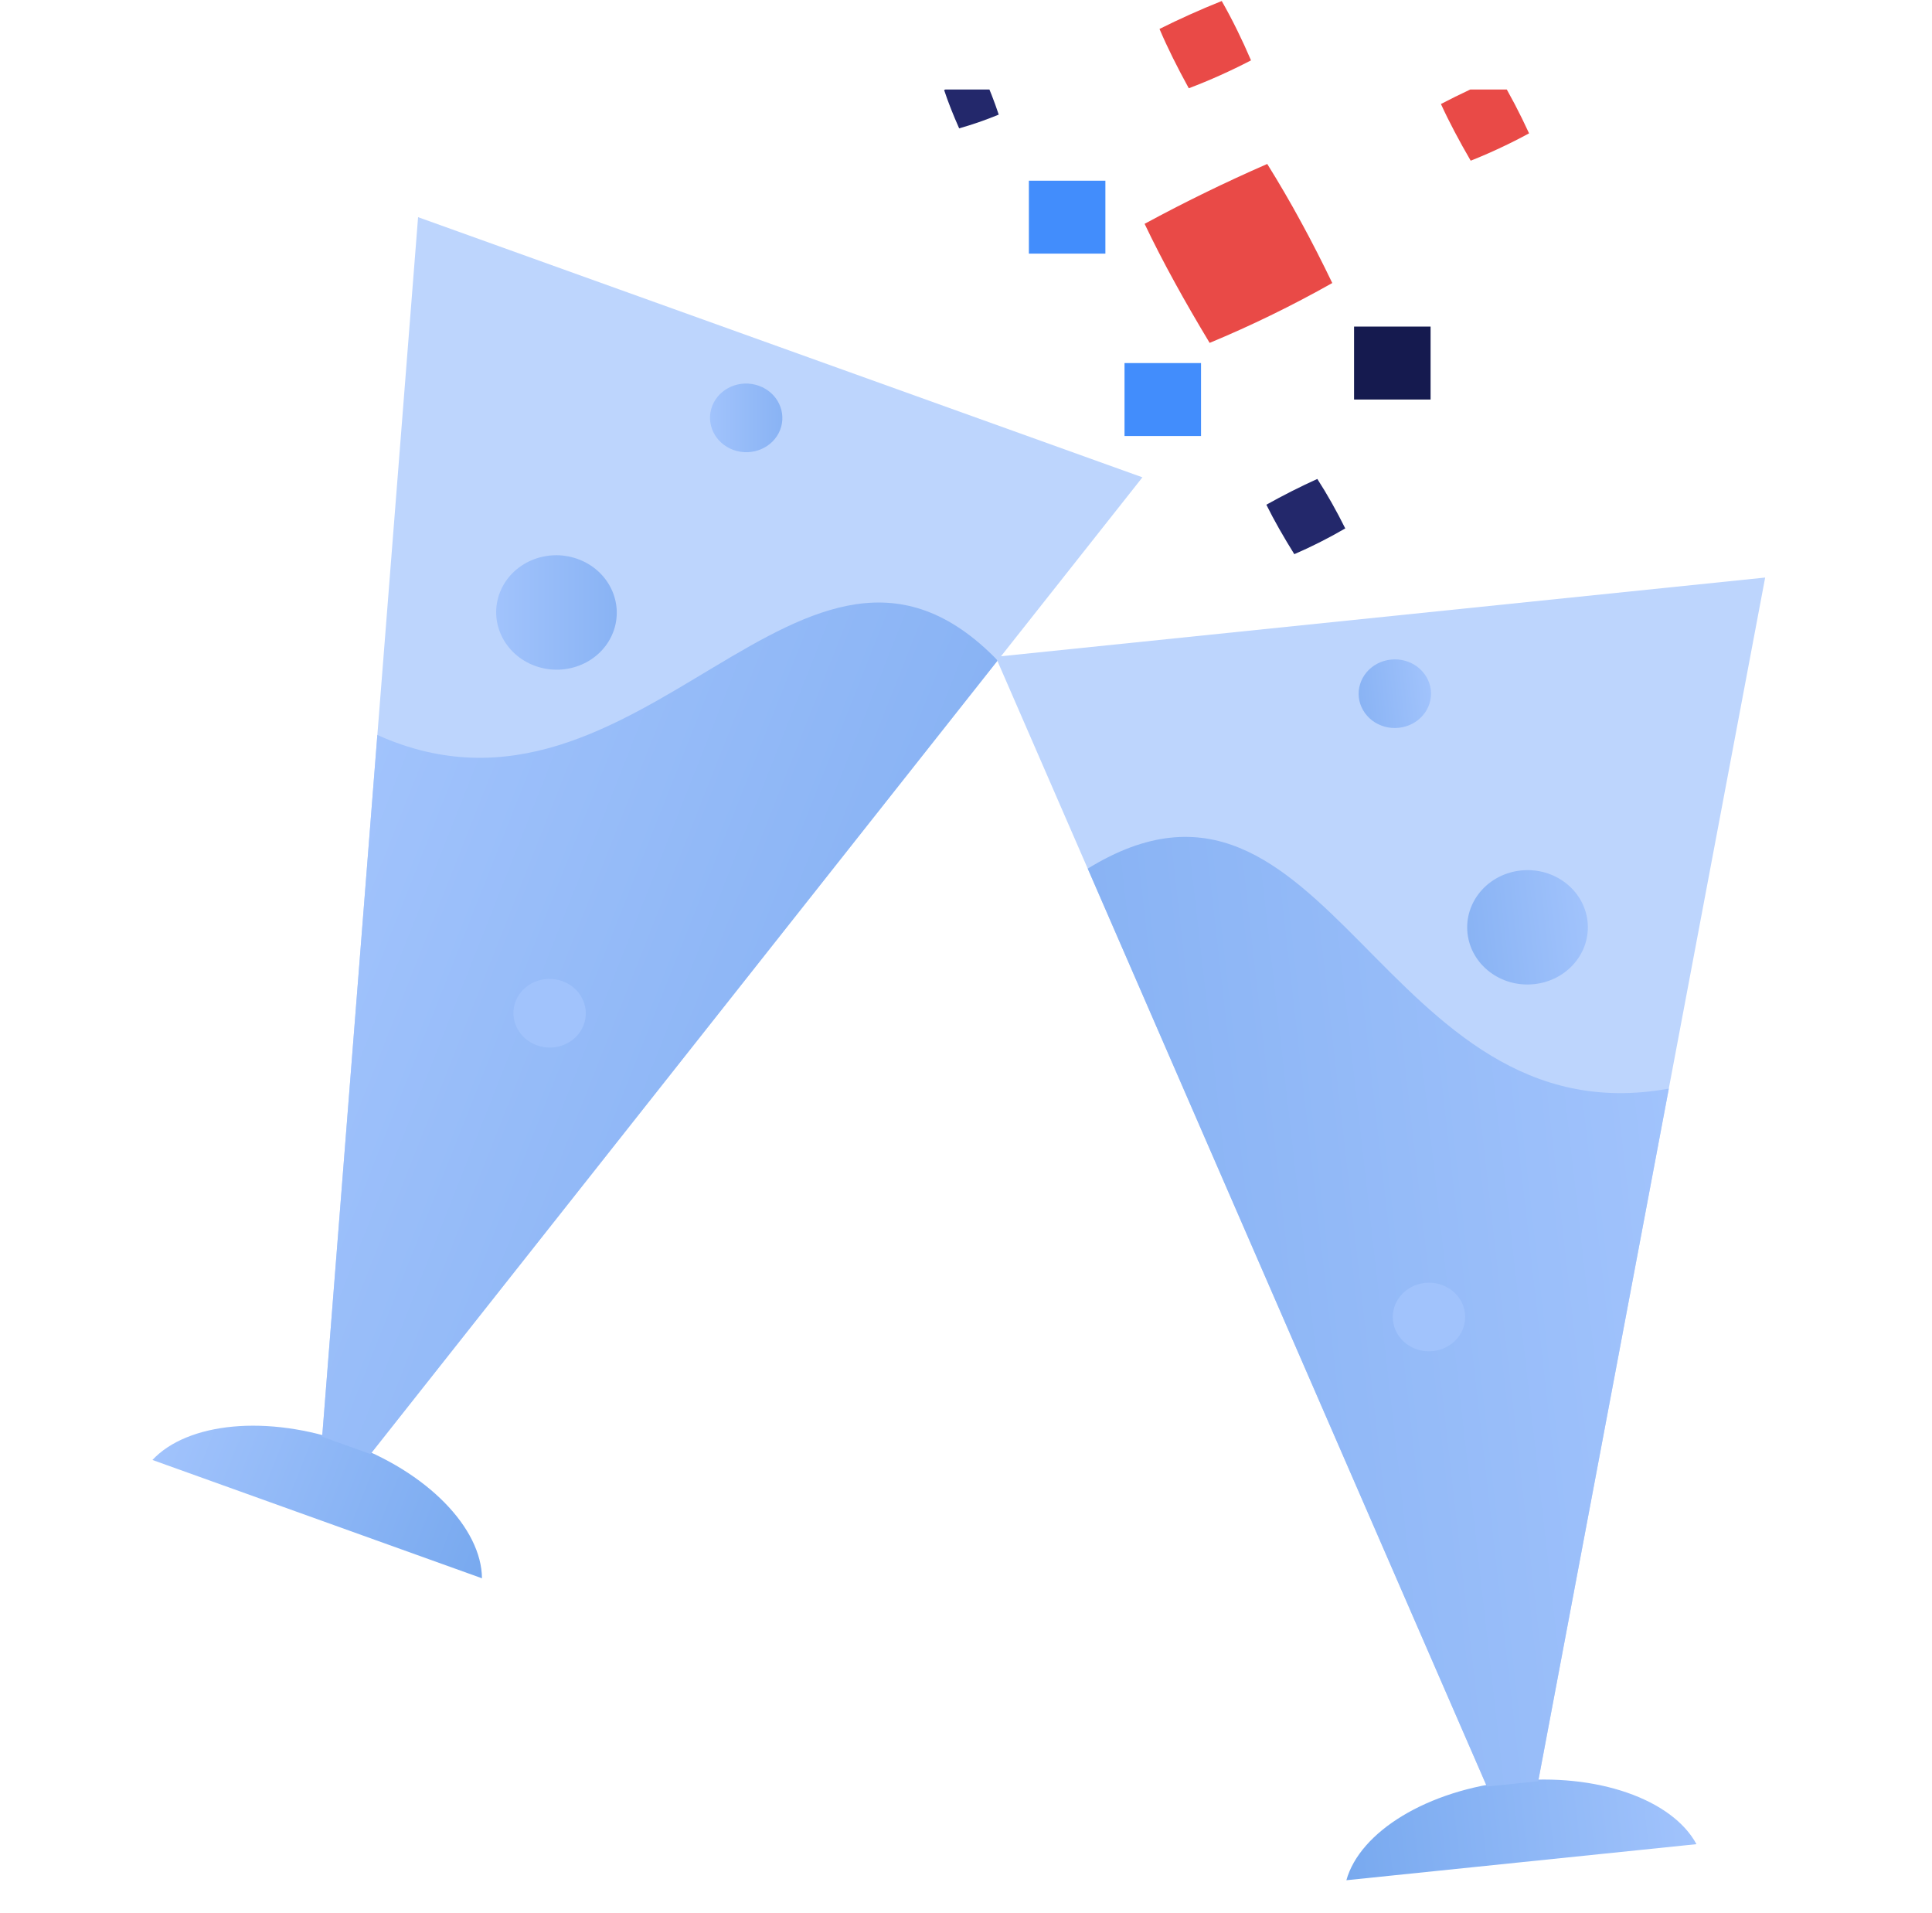 <svg width="101" height="100" viewBox="0 0 101 100" fill="none" xmlns="http://www.w3.org/2000/svg">
<g clip-path="url(#clip0_1_97)">
<path d="M65.4 3.155C64.328 3.712 63.244 4.198 62.147 4.614C61.555 3.536 61.033 2.496 60.616 1.513C61.678 0.982 62.763 0.495 63.869 0.053C64.425 1.027 64.933 2.065 65.4 3.155Z" fill="#E94A47"/>
</g>
<g clip-path="url(#clip1_1_97)">
<path d="M53.787 9.445H57.787V13.257H53.787V9.445Z" fill="#428DFC"/>
<path d="M70.787 17.07H74.787V20.883H70.787V17.07Z" fill="#151A4F"/>
<path d="M58.787 18.977H62.787V22.79H58.787V18.977Z" fill="#428DFC"/>
<path d="M19.367 76.002L16.843 75.095L21.856 11.351L59.723 24.949L19.367 76.002Z" fill="#BDD5FD"/>
<path d="M25.196 82.495C25.177 79.879 22.343 76.919 18.158 75.417C13.973 73.914 9.795 74.356 7.969 76.31L25.196 82.495Z" fill="url(#paint0_linear_1_97)"/>
<path d="M19.727 38.416L16.842 75.095L19.366 76.002L52.155 34.522C42.017 24.04 33.543 44.629 19.727 38.416Z" fill="url(#paint1_linear_1_97)"/>
<path d="M30.196 29.216C31.826 29.801 32.653 31.529 32.043 33.073C31.433 34.617 29.616 35.395 27.986 34.81C26.356 34.224 25.529 32.497 26.139 30.953C26.749 29.409 28.566 28.631 30.196 29.216Z" fill="url(#paint2_linear_1_97)"/>
<path d="M39.672 20.164C40.65 20.515 41.146 21.551 40.78 22.478C40.414 23.404 39.324 23.87 38.346 23.52C37.368 23.169 36.872 22.133 37.238 21.206C37.604 20.28 38.694 19.813 39.672 20.164Z" fill="url(#paint3_linear_1_97)"/>
<path d="M30.504 53.596C30.87 52.669 30.374 51.633 29.396 51.282C28.418 50.931 27.328 51.397 26.961 52.324C26.595 53.25 27.091 54.286 28.07 54.638C29.048 54.989 30.138 54.523 30.504 53.596Z" fill="#A1C3FC"/>
<path d="M77.731 93.379L80.413 93.103L92.278 30.188L52.048 34.33L77.731 93.379Z" fill="#BDD5FD"/>
<path d="M70.385 98.277C71.089 95.748 74.61 93.558 79.056 93.1C83.503 92.642 87.432 94.065 88.687 96.392L70.385 98.277Z" fill="url(#paint4_linear_1_97)"/>
<path d="M87.241 56.901L80.414 93.103L77.732 93.38L56.864 45.402C69.429 37.67 72.235 59.625 87.241 56.901V56.901Z" fill="url(#paint5_linear_1_97)"/>
<path d="M79.518 45.498C77.786 45.676 76.533 47.151 76.719 48.792C76.905 50.434 78.46 51.62 80.192 51.441C81.924 51.263 83.177 49.788 82.991 48.147C82.805 46.506 81.25 45.32 79.518 45.498V45.498Z" fill="url(#paint6_linear_1_97)"/>
<path d="M72.716 34.476C72.219 34.526 71.762 34.762 71.447 35.132C71.132 35.503 70.984 35.978 71.036 36.452C71.064 36.687 71.139 36.914 71.259 37.121C71.379 37.328 71.54 37.51 71.733 37.658C71.927 37.806 72.149 37.915 72.387 37.981C72.625 38.047 72.874 38.067 73.12 38.041C73.618 37.991 74.075 37.755 74.39 37.385C74.705 37.014 74.852 36.539 74.8 36.065C74.773 35.83 74.697 35.603 74.578 35.396C74.458 35.189 74.297 35.007 74.104 34.859C73.91 34.712 73.688 34.602 73.45 34.536C73.212 34.47 72.963 34.45 72.716 34.476V34.476Z" fill="url(#paint7_linear_1_97)"/>
<path d="M76.586 68.644C76.474 67.66 75.541 66.949 74.501 67.056C73.462 67.163 72.71 68.047 72.822 69.032C72.933 70.016 73.866 70.728 74.906 70.621C75.945 70.514 76.697 69.629 76.586 68.644Z" fill="#A1C3FC"/>
<g clip-path="url(#clip2_1_97)">
<path d="M69.648 14.794C67.543 15.98 65.406 17.022 63.237 17.922C61.935 15.762 60.777 13.675 59.837 11.699C61.924 10.568 64.063 9.524 66.248 8.57C67.467 10.521 68.595 12.604 69.648 14.794Z" fill="#E94A47"/>
</g>
<g clip-path="url(#clip3_1_97)">
<path d="M70.327 27.62C69.453 28.128 68.565 28.577 67.663 28.966C67.105 28.069 66.608 27.203 66.202 26.381C67.069 25.895 67.957 25.446 68.866 25.034C69.388 25.843 69.873 26.709 70.327 27.62Z" fill="#23286B"/>
</g>
<g clip-path="url(#clip4_1_97)">
<path d="M79.936 6.97C78.933 7.514 77.915 7.99 76.884 8.399C76.287 7.37 75.757 6.376 75.328 5.436C76.323 4.918 77.341 4.441 78.38 4.007C78.94 4.937 79.456 5.928 79.936 6.97Z" fill="#E94A47"/>
</g>
<g clip-path="url(#clip5_1_97)">
<path d="M52.211 5.991C51.526 6.274 50.836 6.513 50.142 6.709C49.832 6.009 49.563 5.336 49.356 4.705C50.034 4.437 50.725 4.198 51.425 3.987C51.718 4.62 51.978 5.291 52.211 5.991Z" fill="#23286B"/>
</g>
</g>
<defs>
<linearGradient id="paint0_linear_1_97" x1="8.742" y1="74.319" x2="25.756" y2="81.042" gradientUnits="userSpaceOnUse">
<stop stop-color="#A1C3FC"/>
<stop offset="1" stop-color="#78A9EF"/>
</linearGradient>
<linearGradient id="paint1_linear_1_97" x1="16.09" y1="47.583" x2="42.807" y2="58.141" gradientUnits="userSpaceOnUse">
<stop stop-color="#A1C3FC"/>
<stop offset="1" stop-color="#89B3F4"/>
</linearGradient>
<linearGradient id="paint2_linear_1_97" x1="25.938" y1="32.013" x2="32.244" y2="32.013" gradientUnits="userSpaceOnUse">
<stop stop-color="#A1C3FC"/>
<stop offset="1" stop-color="#89B3F4"/>
</linearGradient>
<linearGradient id="paint3_linear_1_97" x1="37.118" y1="21.842" x2="40.901" y2="21.842" gradientUnits="userSpaceOnUse">
<stop stop-color="#A1C3FC"/>
<stop offset="1" stop-color="#89B3F4"/>
</linearGradient>
<linearGradient id="paint4_linear_1_97" x1="88.425" y1="94.257" x2="70.144" y2="96.329" gradientUnits="userSpaceOnUse">
<stop stop-color="#A1C3FC"/>
<stop offset="1" stop-color="#78A9EF"/>
</linearGradient>
<linearGradient id="paint5_linear_1_97" x1="88.321" y1="66.621" x2="59.616" y2="69.874" gradientUnits="userSpaceOnUse">
<stop stop-color="#A1C3FC"/>
<stop offset="1" stop-color="#89B3F4"/>
</linearGradient>
<linearGradient id="paint6_linear_1_97" x1="82.966" y1="48.13" x2="76.702" y2="48.84" gradientUnits="userSpaceOnUse">
<stop stop-color="#A1C3FC"/>
<stop offset="1" stop-color="#89B3F4"/>
</linearGradient>
<linearGradient id="paint7_linear_1_97" x1="74.776" y1="36.048" x2="71.017" y2="36.474" gradientUnits="userSpaceOnUse">
<stop stop-color="#A1C3FC"/>
<stop offset="1" stop-color="#89B3F4"/>
</linearGradient>
<clipPath id="clip0_1_97">
<rect width="3.658" height="3.548" fill="white" transform="matrix(0.912 -0.409 0.443 0.897 60.56 1.497)"/>
</clipPath>
<clipPath id="clip1_1_97">
<rect width="100" height="95.322" fill="white" transform="translate(0.787 4.678)"/>
</clipPath>
<clipPath id="clip2_1_97">
<rect width="7.321" height="7.268" fill="white" transform="matrix(0.898 -0.438 0.48 0.878 59.723 11.67)"/>
</clipPath>
<clipPath id="clip3_1_97">
<rect width="3.063" height="3.044" fill="white" transform="matrix(0.892 -0.451 0.492 0.871 66.154 26.369)"/>
</clipPath>
<clipPath id="clip4_1_97">
<rect width="3.459" height="3.429" fill="white" transform="matrix(0.905 -0.424 0.465 0.886 75.275 5.422)"/>
</clipPath>
<clipPath id="clip5_1_97">
<rect width="2.249" height="2.205" fill="white" transform="matrix(0.944 -0.327 0.366 0.932 49.323 4.692)"/>
</clipPath>
</defs>
</svg>
